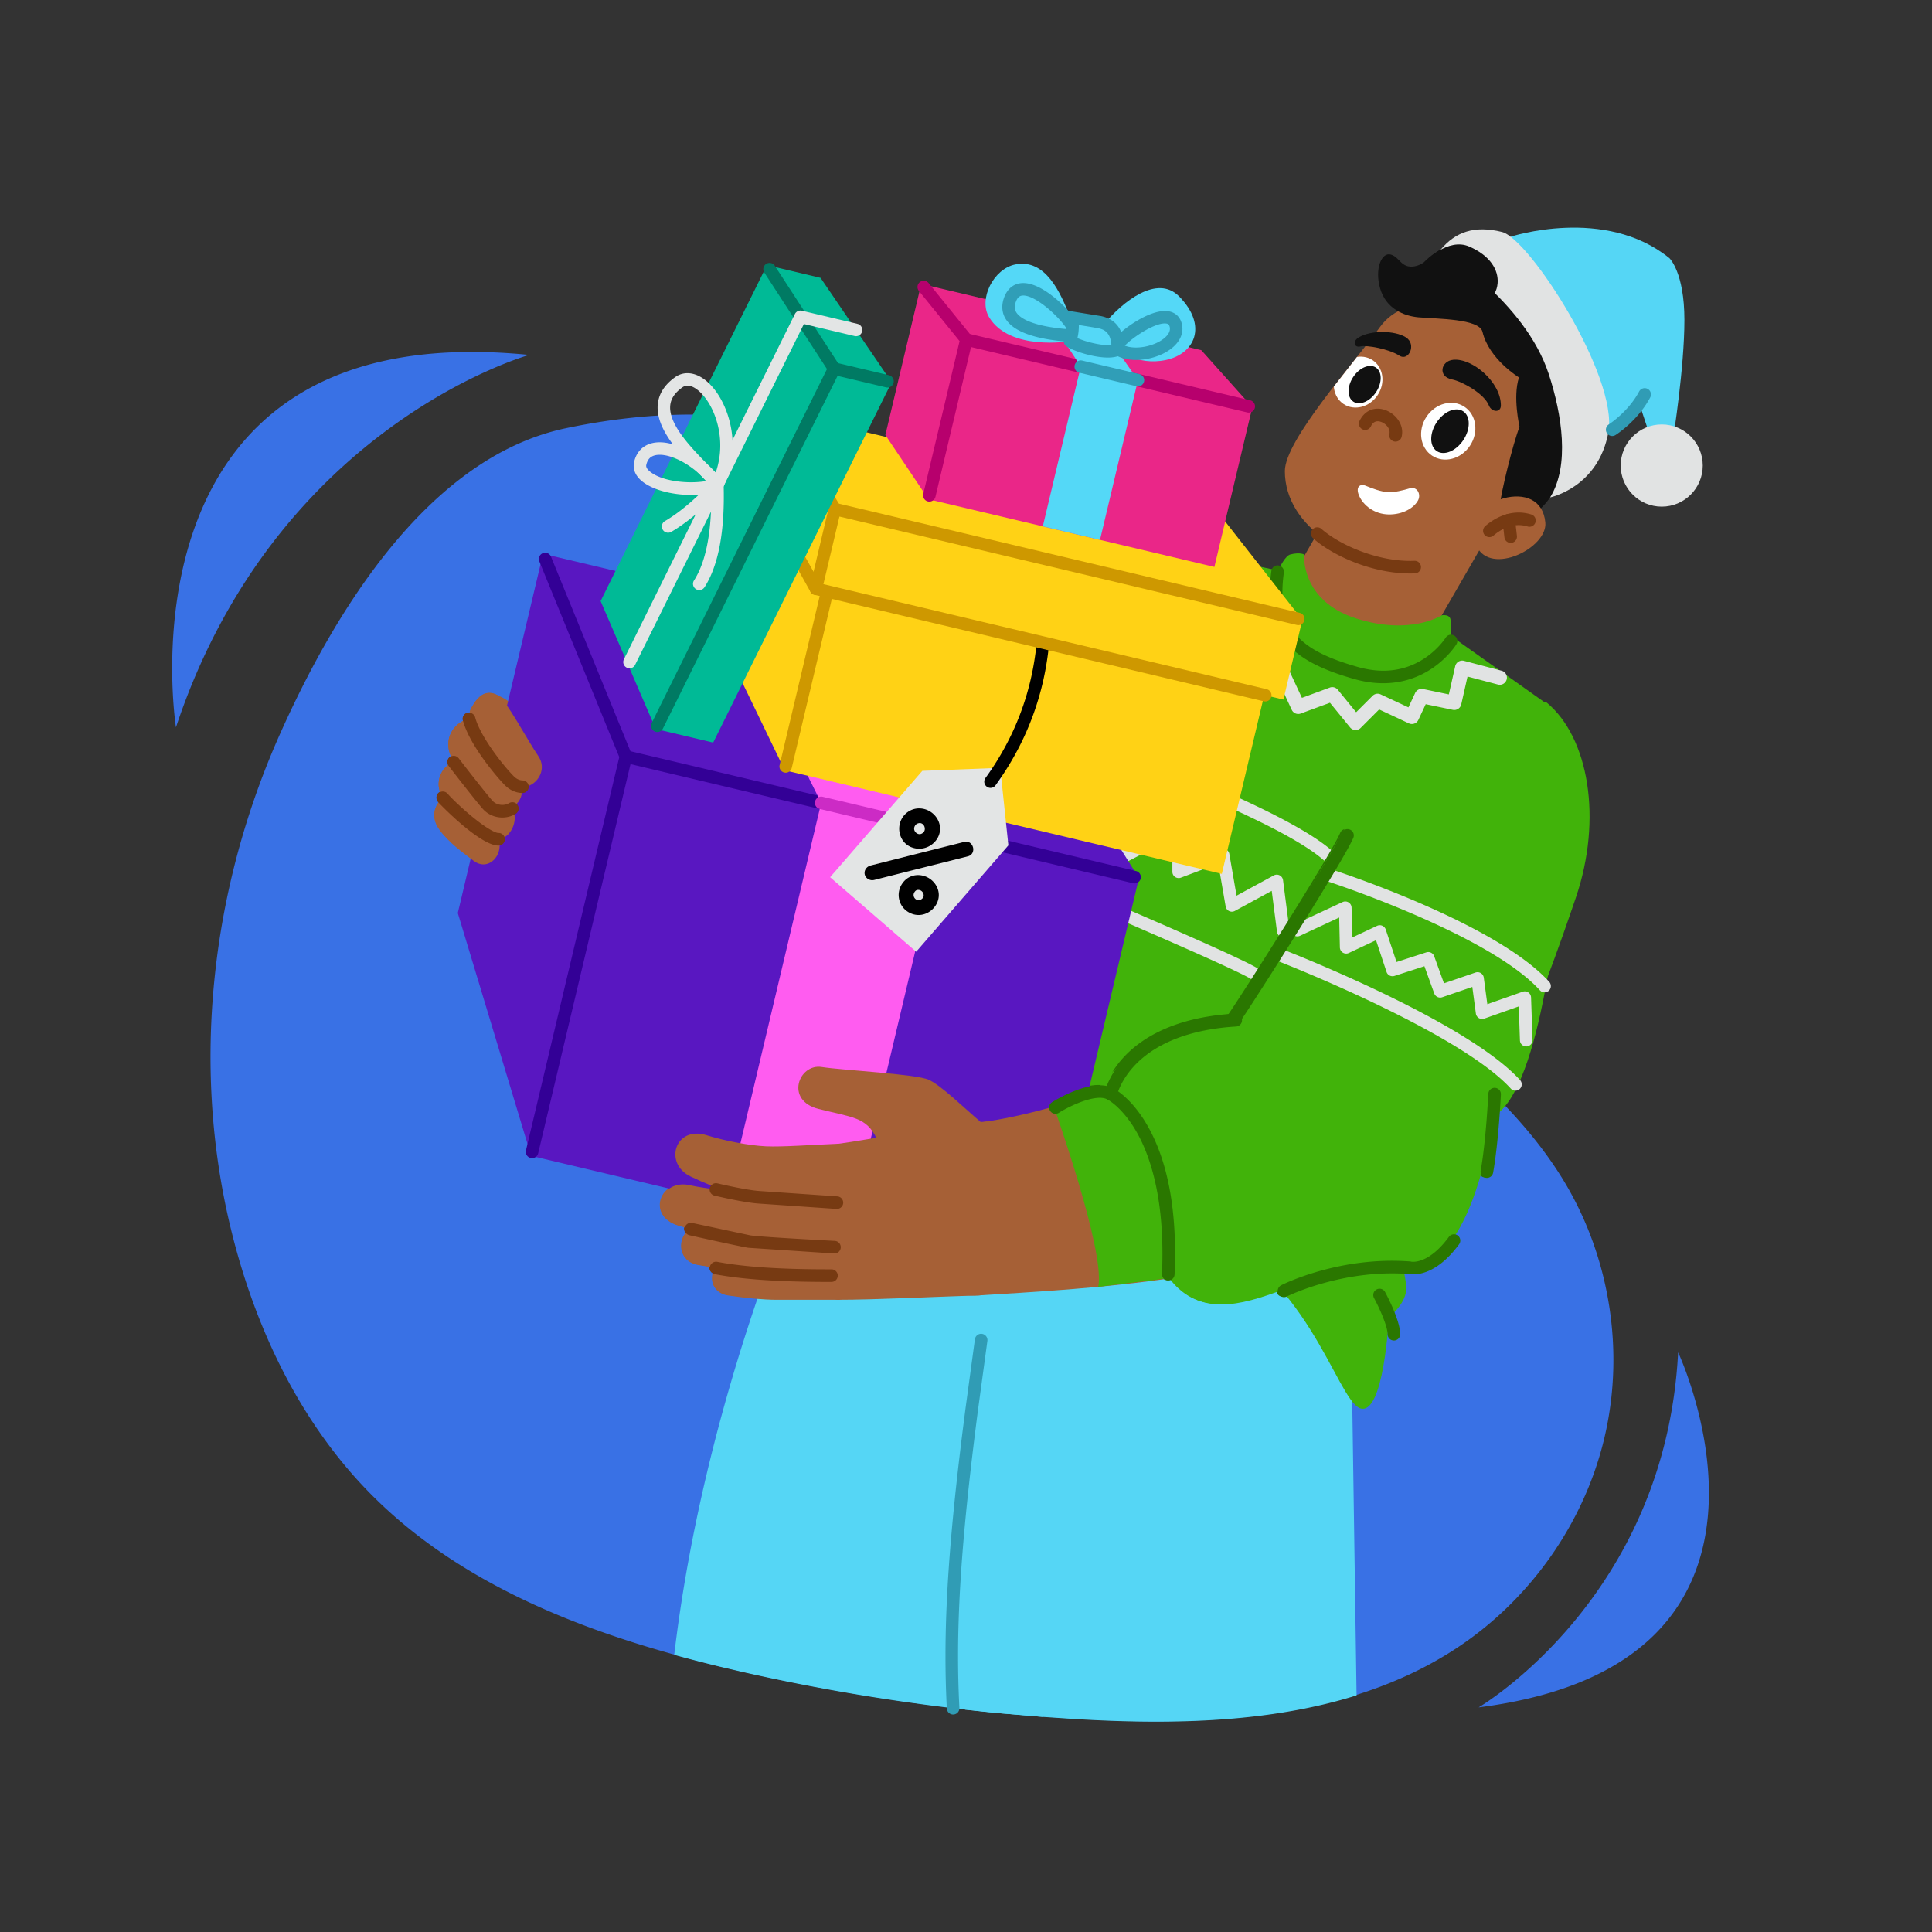 <svg xmlns="http://www.w3.org/2000/svg" width="3000" height="3000" xmlns:v="https://vecta.io/nano"><rect width="100%" height="100%" fill="#333333" stroke="none"/><style><![CDATA[.B{fill:#a66036}.C{fill:#41b30a}.D{fill:#773a12}.E{fill:#111}.F{fill:#e1e3e3}.G{fill:#2a7700}.H{fill:#e3e5e5}]]></style><g transform="matrix(1.302 0 0 1.302 267.391 546.522)"><svg width="1832.696" height="1633.076"><path d="M1708.249 1294.292c-24.02 102.34-89.2 194.75-178.25 252.72-31.77 20.68-65.7 36.77-101.12 49.11-4.73 1.66-9.48 3.25-14.27 4.76l-2.71.85c-102.75 32.1-216.72 34.78-325.7 28.8l-3.32-.2-8.91-.52-35.97-2.41-49.61-4.21-13.62-1.33c-.22-.02-.44-.05-.65-.07l-6.84-.69-22.1-2.4-14.45-1.68a2445.526 2445.526 0 0 1-246.51-42.19l-6.66-1.5-20.68-4.83c-19.62-4.69-39.23-9.71-58.75-15.13-134.36-37.29-264.33-93.47-360.93-190.94-85.77-86.54-139.17-200.42-167.56-318.01-47.24-195.72-23-405.34 58.97-588.92 63.25-141.65 175.1-329.61 340.7-364.5 39.66-8.35 79.3-13.71 118.75-15.58a640.35 640.35 0 0 1 33.91-.75c11 .04 21.99.36 32.94.98a594.195 594.195 0 0 1 35.11 3.02l4.59.56h.01l1.81.22c7.72.98 15.42 2.11 23.1 3.39l13.11 2.36a567.87 567.87 0 0 1 18.06 3.78c.22.04.43.09.65.15l3.41.78 2.54.6c19.5 4.64 38.9 10.36 58.15 17.22a559.88 559.88 0 0 1 25.13 9.62l9.18 3.86.05.02a614 614 0 0 1 25.44 11.61 3.15 3.15 0 0 1 .26.13c8.95 4.32 17.77 8.86 26.49 13.57l.01.01 4.04 2.21 3.84 2.13 3.08 1.74a630.8 630.8 0 0 1 19.07 11.25c7.84 4.79 15.561 9.74 23.19 14.87 5.54 3.69 11.02 7.48 16.45 11.35l.01.01h.01l3.2 2.3.01.01c6.21 4.45 12.34 9.03 18.39 13.7l1.15.89c6.94 5.37 13.78 10.88 20.53 16.51l.01.01 2.87 2.39 8.67 7.44 11.82 10.5 10.61 9.83.01.01 8.32 7.98 10 9.91 2.19 2.21 9.99 10.35 4.01 4.28 6.1 6.6 7.85 8.75 11.59 13.37 3.09 3.69 6.69 8.11 7.53 9.38a820.067 820.067 0 0 1 24.32 32.43l.01.01a820.45 820.45 0 0 1 14.22 20.62l1 1.51v.01h.01l7.39 11.29 7.63 12.04 13.75 22.52 11.89 20.19c.01.01.01.02.02.03l5.21 9 1.27 2.22 4.69 8.17 3.31 5.79 10.28 18.04 1.021 1.8.93 1.61c.02.03.04.07.06.1l2.63 4.59v.01l4.87 8.51 5.44 9.46 5.37 9.24 2.4 4.1.41.69 9.48 15.94 2.37 3.94 1.49 2.45v.01l1.7 2.79c5.99 9.75 12.08 19.42 18.38 28.97l9.63 14.32c5.04 7.33 10.21 14.58 15.52 21.72l4.81 6.38.01.02 11.84 15 .97 1.2 8.79 10.44 1.47 1.71a1.74 1.74 0 0 0 .13.15c.02.02.03.04.05.06l.01.01 1.38 1.58 1.33 1.52 1.42 1.62c.01.01.02.03.04.04l8.84 9.79.92.99 3.16 3.4 1.47 1.55 2.77 2.93 1.41 1.47 3.83 3.97 3.71 3.79q0 .01.01.02l1.51 1.51 10.79 10.72c24.09 23.49 49.55 45.8 75.25 67.86l2.23 1.91q.01 0 .01.01l19.46 16.65 25.9 22.27 6.41 5.56 5.97 5.24 27.43 24.61 10.26 9.56.17.17 18.75 18.17 1.14 1.15.62.63c.56.54 1.09 1.09 1.62 1.63l3.01 3.04 2.89 2.97 1.17 1.22 2.11 2.19 1.39 1.46 6.96 7.41c24.06 26.01 45.94 53.7 64.25 84.27 54.19 90.5 71.58 201.66 47.55 303.99zm-150.202 322.218s222.87-129.951 237.94-423.398c0 0 174.648 371.004-237.94 423.398zM425.733 3.553S124.299 87.202 4.491 447.65c0 0-78.534-494.09 421.242-444.096z" fill="#3971e5"/></svg></g><g transform="matrix(1.302 0 0 1.302 674.348 383.478)"><svg width="1389.768" height="1758.761"><clipPath id="A"><ellipse cx="1209.08" cy="219.786" rx="34.952" ry="31.162" transform="matrix(.552 -.834 .834 .552 358.552 1106.793)"/></clipPath><clipPath id="B"><path d="M1106.345 123.666l-43.222 55.254c-26.049 34.575 47.125 48.696 65.413 21.823 36.468-53.588-13.914-87.569-22.191-77.077z"/></clipPath><clipPath id="C"><ellipse cx="1101.633" cy="161.246" rx="31.357" ry="27.957" transform="matrix(.552 -.834 .834 .552 359.22 990.955)"/></clipPath><g fill="#55d6f5"><path d="M1100.832 1117.517l-9.454 115.024s-291.001 178.414-461.584 153.049-212.785-218.103-212.785-218.103l35.717-124.943c210.545-27.451 427.318 4.58 648.106 74.972z"/><path d="M773.066 1299.307l-8.56 75.4-38.46 378.38-49.61-4.21-13.62-1.33-.65-.07-6.84-.69-22.1-2.4-14.45-1.68a2445.526 2445.526 0 0 1-246.51-42.19l-6.66-1.5-20.68-4.83c-19.62-4.69-39.23-9.71-58.75-15.13 17.08-144.96 53.74-291.64 99.27-424.88.02-.06.04-.11.06-.17l10.21-29.22c.02-.05.04-.11.06-.16l.09-.25c.02-.07.04-.13.07-.2l3.43-9.58c.03-.07.05-.14.08-.21l9.51-25.75v-.02c.02-.06.05-.12.07-.18 0-.01 0-.02.01-.03l2.97-7.86.09-.24 4.91-12.82a50.346 50.346 0 0 1 9.52-15.51h.01c5.36-5.99 12.21-10.84 20.24-14.65.01 0 .02-.01.03-.01l.31-.15v-.01a91.16 91.16 0 0 1 8.12-3.31 97.002 97.002 0 0 1 7.74-2.39h.01l.83-.23h.03c6.44-1.7 13.32-2.93 20.62-3.72l2.31-.23c6.11-.58 12.47-.86 19.04-.86 20.72.01 43.48 2.85 66.71 8.07l2.23.51c33.85 7.81 68.59 20.64 99.37 37.11l2.28 1.23c16.29 8.86 31.43 18.74 44.67 29.44 2.92 2.36 5.75 4.76 8.48 7.2 11.44 10.21 21.12 21.07 28.48 32.43l.33.51c11.4 17.81 17.04 36.83 14.7 56.39z"/><path d="M1099.946 1727.417c-102.75 32.1-216.72 34.78-325.7 28.8l-3.32-.2-8.91-.52-35.97-2.41-49.61-4.21-13.62-1.33c-.22-.02-.44-.05-.65-.07l-6.84-.69-22.1-2.4c-6.49-117.53-4.46-235.83 4.62-333.6l.03-.22 2.38-23.69c3.28-30.27 7.29-58.23 11.95-83.19 3.86-20.62 11.64-38.93 22.48-55.05l.34-.51c7.68-11.32 16.89-21.56 27.3-30.76 5.88-5.19 12.15-10.05 18.75-14.59a217.11 217.11 0 0 1 12.01-7.69c15.18-9.06 31.79-16.62 49.29-22.75l2.021-.69c23.61-8.13 48.76-13.69 74.14-16.9l2.12-.26c.27-.04.54-.07.81-.1h.01a324.67 324.67 0 0 1 10.72-1.14l2.2-.21 3.03-.25 2.16-.17c69.38-5.31 137.55 6.46 177.1 31h.01l1.24.79c13.99 8.91 24.24 19.46 29.51 31.46l.35.83a50.99 50.99 0 0 1 1.42 3.85 19.28 19.28 0 0 1 .22.71v.01a45.8 45.8 0 0 1 1.94 11.27c1.94 42.03 2.84 91.43 3.4 144.49l5.17 350.39z"/></g><path d="M618.769 1750.21a7.5 7.5 0 0 1-7.484-7.108c-4.75-90.43.788-186.978 19.118-333.247l.015-.113.018-.124 3.021-23.646 11.32-83.33a7.502 7.502 0 1 1 14.858 2.094l-11.299 83.166a4775.2 4775.2 0 0 0-3.015 23.598l-.028.202-.003.02c-18.212 145.331-23.723 241.11-19.022 330.595a7.5 7.5 0 0 1-7.498 7.896z" fill="#309cb5"/><g class="B"><path d="M845.105 365.752c-49.044 6.258-265.165 300.786-307.119 326.631s5.017 226.331 102.506 201.499c106.792-27.201 212.868-226.93 245.716-272.571s-41.103-255.559-41.103-255.559zm141.297 16.032c-8.927 15.195-19.583 74.319 36.863 104.9 64.124 34.741 143.024 27.245 208.829-6.276l-45.414-23.902-148.589-60.157z"/><path d="M537.986 692.383c-61.445 21.895-261.66-68.245-294.701-72.75-76.272-10.398-144.785 137.986-51.906 178.412 98.457 42.853 308.481 136.24 449.113 95.838 90.289-25.939-102.506-201.499-102.506-201.499z"/></g><g class="C"><path d="M845.105 365.752c-83.009 12.511-321.354 287.314-321.354 287.314 0 104.499 192.064 187.279 155.63 267.662 0 0 157.04-164.128 207.651-262.297 52.787-102.39 18.086-295.075-41.928-292.679z"/><path d="M1024.721 390.735c-33.93-10.067-147.801-30.948-179.399-24.983-27.277 5.149-344.513 421.049-382.809 637.87-49.784 65.643-87.518 145.141-45.503 163.867 37.681-124.347 362.07-43.936 487.627 1.288 136.349 49.111 170.821 205.004 199.388 216.207 28.567 10.082 34.443-108.565 34.443-108.565s22.034-16.631 20.772-36.587-27.424-120.099-20.772-151.697 222.939-518.393 186.173-544.782l-130.022-92.117-169.896-60.5z"/></g><g class="B"><path d="M1324.639 543.352c88.689 101.659-105.367 528.002-210.874 608.468-78.938 60.203-224.202-163.912-175.216-216.665s151.84-233.622 151.84-233.622c74.095-92.918 150.174-145.675 234.25-158.18z"/><use href="#E"/><use href="#F"/><use href="#G"/><use href="#H"/></g><path d="M479.349 1146.761a7.14 7.14 0 0 1-.438-.013l-93.341-6.431c-17.737-1.293-50.764-9.144-52.161-9.477a7.502 7.502 0 0 1 3.483-14.594c.331.079 33.242 7.901 49.769 9.105l93.113 6.417a7.502 7.502 0 0 1-.424 14.991zm-2.944 53.075c-.137 0-.272-.004-.41-.011l-1.464-.079-100.724-6.696c-12.08-1.938-67.745-14.418-70.109-14.948a7.503 7.503 0 0 1-5.677-8.963c.906-4.042 4.914-6.592 8.962-5.677l69.199 14.773c5.144.825 26.52 2.627 99.153 6.529l1.466.078a7.502 7.502 0 0 1-.396 14.994zm-6.8 33.895c-58.771 0-103.134-3.014-135.551-9.202a7.503 7.503 0 0 1 2.814-14.738c32.066 6.123 76.579 9.051 135.98 8.934h.014a7.503 7.503 0 0 1 .014 15.004l-3.271.003z" class="D"/><path d="M1324.639 543.352c50.03 41.707 66.482 138.516 34.665 232.294s-139.342 403.793-211.222 341.871c-53.403-46.006-133.746-135.08-182.585-169.024-13.74-9.549-17.433-28.273-8.442-42.385l130.334-204.576c61.412-123.443 139.658-179.52 237.251-158.18z" class="C"/><g class="B"><path d="M243.285 619.633c-25.469-12.698-94.219-31.606-124.681-49.556-18.854-11.11-91.646 133.16-71.245 152.726 24.336 23.339 100.34 72.948 144.02 75.242 43.666 2.293 51.906-178.412 51.906-178.412z"/><path d="M243.286 619.633c-3.975-14.368-25.173-53.167-43.931-72.035-18.185-18.292-54.284-38.7-66.866-46.082-25.514-14.967-44.877 21.841-18.038 40.966l47.068 34.099s-32.681 80.9 29.836 117.86c34.75 20.544 48.613-35.984 51.931-74.809zm-178.83 60.332c-10.239-5.801-33.671-21.14-40.208-26.175-11.449-8.82-34.978 21.242-16.819 40.348 9.933 10.451 27.603 19.94 39.931 28.665 18.367 13 17.096-42.838 17.096-42.838z"/><path d="M5.962 694.24c11.158 15.642 30.066 28.913 40.698 37.035 21.946 16.765 44.306-18.474 21.475-36.929-16.451-13.298-33.32-35.351-43.888-40.557s-35.662 16.091-18.286 40.45z"/><path d="M74.478 643.79c-13.82-10.486-32.571-23.781-45.815-30.189S.316 643.44 15.272 654.743s35.324 24.515 43.5 30.346 15.707-41.299 15.707-41.299z"/><path d="M10.142 656.47c8.412 13.556 38.723 35.14 55.905 46.397 21.448 14.051 42.892-25.994 19.411-41.575-21.768-14.444-44.323-45.801-56.796-47.692s-32.934 19.644-18.521 42.869z"/><path d="M89.96 601.098c-11.803-11.979-32.124-26.633-41.077-33.959-15.17-12.414-38.389 15.053-25.075 35.814 11.279 17.588 37.445 37.049 45.967 43.15 7.399 5.297 20.185-45.005 20.185-45.005z"/><path d="M21.05 609.302c10.077 18.238 35.482 46.873 42.458 55.549 16.011 19.914 51.615-4.249 37.297-26.109-12.182-18.598-40.845-58.904-51.921-71.603S4.841 579.966 21.05 609.302z"/><path d="M118.605 570.077c-7.426-7.491-25.277-28.482-42.247-34.945-19.594-7.463-38.369 9.411-27.474 32.008 6.296 13.059 30.228 34.441 37.322 40.221 15.733 12.817 32.399-37.284 32.399-37.284z"/><path d="M43.725 550.434c-10.34 19.115 27.038 64.724 45.065 85.225 19.321 21.974 50.286-6.186 35.056-28.673-14.128-20.859-38.185-66.423-47.48-71.872-16.587-9.725-26.358 3.706-32.641 15.32z"/></g><g class="D"><path d="M105.17 650.724c-7.291 0-14.993-2.823-21.779-9.856-10.443-10.823-41.92-48.076-49.31-76.322a7.502 7.502 0 0 1 14.515-3.797c5.497 21.015 30.455 54.015 45.591 69.701 7.436 7.705 15.566 5.903 20.697 1.647 5.509-4.568 8.523-12.762 2.842-20.77-10.555-14.876-26.98-41.365-27.674-42.485a7.502 7.502 0 0 1 12.754-7.902c.168.271 16.874 27.213 27.156 41.705 10.687 15.061 5.321 32.026-5.501 41.001-5.134 4.257-12.008 7.077-19.292 7.077z"/><path d="M80.994 679.885c-8.689 0-17.247-3.564-23.059-10.011-7.521-8.344-34.591-43.133-40.792-51.31a7.502 7.502 0 0 1 11.953-9.066c7.126 9.394 33.187 42.791 39.983 50.331 4.064 4.507 10.833 6.233 16.847 4.289 6.088-1.967 9.896-7.226 10.723-14.807.451-4.118 4.145-7.097 8.271-6.644a7.503 7.503 0 0 1 6.645 8.271c-1.463 13.412-9.323 23.676-21.026 27.457a31.063 31.063 0 0 1-9.545 1.491z"/><path d="M76.251 713.258c-21.258 0-67.221-46.572-71.798-51.897a7.501 7.501 0 1 1 11.377-9.78c4.026 4.683 16.352 16.802 30.021 27.94 18.314 14.924 27.695 18.757 30.382 18.734 5.761-.134 8.898-4.104 10.517-7.411 3.153-6.442 2.493-13.958.072-17.229a7.502 7.502 0 0 1 12.06-8.926c6.157 8.319 6.71 21.787 1.344 32.75-4.803 9.812-13.42 15.576-23.644 15.814a18.18 18.18 0 0 1-.331.003zm115.097-11.313a7.474 7.474 0 0 1-4.082-1.213c-36.244-23.561-47.019-76.955-36.494-114.963a7.502 7.502 0 0 1 14.459 4.004c-8.886 32.092.139 78.831 30.213 98.38a7.501 7.501 0 0 1-4.096 13.793z"/><path d="M64.591 741.979a7.504 7.504 0 0 1-3.04-14.364c7.103-3.144 9.115-8.786 7.428-20.819a7.5 7.5 0 0 1 6.387-8.471c4.097-.567 7.896 2.283 8.471 6.387.962 6.857 3.89 27.726-16.213 36.623a7.474 7.474 0 0 1-3.032.644z"/></g><g class="B"><path d="m1211.804 235.603 7.344 4.24c40.366 23.305 54.217 74.998 30.912 115.363l-64.488 111.696c-23.305 40.366-74.998 54.216-115.363 30.911l-19.87-11.471c-33.452-19.314-44.931-62.154-25.617-95.607l71.719-124.22c23.305-40.367 74.998-54.217 115.363-30.912z"/><path d="M1276.98 95.662c-45.334-30.762-117.815-43.76-149.233 0S1014.42 230.308 1014.42 267.336c0 67.87 80.387 114.449 154.843 114.449 78.029 0 124.844-70.61 146.441-105.924 31.321-51.215 24.111-137.561-38.724-180.199z"/></g><path d="M1174.102 83.948c-17.786-1.525-39.04-10.24-46.08-34.56-6.8-23.49 1.92-43.52 12.8-40.32s12.16 16.64 28.16 14.08 28.663-24.374 42.103-23.094 23.556 17.974 33.806 19.894 14.729-8.96 25.609-1.28 15.465 28.8 27.625 33.92 35.2-1.92 42.88 3.84 7.68 33.92 12.16 37.12 23.04-.64 24.96 12.8-3.84 35.2 0 42.88 12.8 11.52 11.52 17.92-14.72 13.44-15.36 19.84 1.28 27.622-2.56 33.382-14.08 5.556-14.72 13.978-15.36 67.2-49.28 86.4-36.784-2.399-36.632-13.359 15.512-73.68 23.192-92.88c0 0-8.32-35.84-.64-58.88 0 0-35.84-21.76-43.529-54.4-3.694-15.678-53.614-15.36-76.014-17.28z" class="E"/><ellipse cx="1209.08" cy="219.786" fill="#fff" rx="34.952" ry="31.162" transform="matrix(.552 -.834 .834 .552 358.552 1106.793)"/><g clip-path="url(#A)"><ellipse cx="1211.17" cy="219.786" rx="28.469" ry="19.097" transform="matrix(.552 -.834 .834 .552 359.489 1108.537)" class="E"/></g><path d="M1275.596 299.639c23.775-6.205 46.704.932 49.455 28.808 3.007 30.474-65.226 64.158-81.933 28.4-11.249-24.075 13.609-52.283 32.478-57.208z" class="B"/><g class="D"><path d="M1258.337 346.053a7.502 7.502 0 0 1-4.935-13.154c7.88-6.876 29.004-21.992 54.944-13.866a7.501 7.501 0 0 1 4.915 9.401 7.5 7.5 0 0 1-9.401 4.916c-18.695-5.858-34.618 5.638-40.593 10.854a7.474 7.474 0 0 1-4.93 1.85z"/><path d="M1283.713 352.927a7.5 7.5 0 0 1-7.442-6.644l-2.258-19.593a7.502 7.502 0 0 1 6.594-8.312c4.102-.471 7.837 2.478 8.311 6.594l2.258 19.593a7.502 7.502 0 0 1-7.462 8.362z"/></g><path d="M1213.743 157.98c-17.231-3.379-13.318-22.046 1.5-23.432 22.9-2.142 56.802 26.698 56.802 54.424 0 9.131-11.104 8.286-14.35 0-5.49-14.015-31.98-28.644-43.952-30.992zm-55.168-50.3c13.515 8.328 3.463 29.211-7.602 21.962-12.248-8.024-39.236-12.874-46.415-10.986s-10.175-6.009-1.731-10.976c14.36-8.447 42.372-8.243 55.749 0z" class="E"/><path d="M1146.4 232.149a7.503 7.503 0 0 1-7.304-9.24c1.411-5.935-3.996-12.169-9.934-14.268-5.452-1.929-9.539-.138-12.147 5.319a7.501 7.501 0 1 1-13.535-6.473c5.926-12.387 17.97-17.487 30.684-12.991 12.294 4.346 22.96 17.461 19.528 31.886a7.503 7.503 0 0 1-7.292 5.767z" class="D"/><path d="M1110.097 284.518c9.936 4.015 18.374 7.129 26.817 7.866 7.663.669 19.433-2.414 26.234-4.459 9.264-2.786 13.85 7.172 10.163 14.166-4.894 9.281-18.353 17.152-35.048 16.905-17.03-.251-30.653-10.841-35.586-23.05-4.216-10.435 2.207-13.534 7.42-11.428z" fill="#fff"/><path d="M1163.892 389.392c-44.847 0-91.702-20.677-115.864-41.997a7.502 7.502 0 0 1 9.926-11.25c22.38 19.747 68.887 39.829 111.01 38.144 4.173-.171 7.631 3.057 7.796 7.196s-3.057 7.63-7.196 7.795c-1.886.076-3.777.112-5.671.112z" class="D"/><g clip-path="url(#B)"><ellipse cx="1101.633" cy="161.246" fill="#fff" rx="31.357" ry="27.957" transform="matrix(.552 -.834 .834 .552 359.22 990.955)"/><g clip-path="url(#C)"><ellipse cx="1109.38" cy="164.206" rx="24.377" ry="16.352" transform="matrix(.552 -.834 .834 .552 360.222 998.742)" class="E"/></g></g><path d="M1102.4 662.246s125.753-174.191 223.56-92.219 13.041 194.684 13.041 194.684-18.63 239.396-78.246 271.998c0 0-25.323 200.395-114.486 177.075s-209.876 108.367-274.347 9.602c0 0-28.204-193.266-85.058-214.48 0 0 33.814-67.334 165.369-88.179L1102.4 662.245zM726.851 445.802s164.192-138.554 239.238-35.336-34.492 192.047-34.492 192.047-76.048 227.759-141.785 244.955c0 0-73.097 188.298-153.959 144.081s-241.331-16.708-279.967-128.146c0 0 81.139-164.595 26.532-196.699 0 0 3.453-18.111 136.14-6.478L726.85 445.802z" class="C"/><path d="M1321.997 888.648a7.486 7.486 0 0 1-5.556-2.459c-60.783-66.975-250.715-129.101-252.626-129.721a7.5 7.5 0 1 1 4.625-14.269c7.959 2.58 195.646 63.982 259.108 133.909a7.499 7.499 0 0 1-.514 10.594 7.47 7.47 0 0 1-5.038 1.946zm-34.674 117.125a7.483 7.483 0 0 1-5.556-2.46c-60.958-67.167-272.345-149.999-274.473-150.827a7.5 7.5 0 1 1 5.443-13.977c8.824 3.437 216.828 84.966 280.137 154.725a7.499 7.499 0 0 1-.514 10.594 7.47 7.47 0 0 1-5.038 1.946zm12.84-52.684a7.499 7.499 0 0 1-7.49-7.243l-1.387-40.426-41.143 14.536a7.502 7.502 0 0 1-9.932-6.076l-4.244-31.708-35.841 12.299a7.498 7.498 0 0 1-9.488-4.545l-11.713-32.419-35.652 11.553a7.498 7.498 0 0 1-9.431-4.773l-12.521-37.748-32.375 15.196a7.503 7.503 0 0 1-10.685-6.621l-.803-35.618-46.706 21.76a7.5 7.5 0 1 1-6.334-13.597l57.112-26.609a7.5 7.5 0 0 1 10.665 6.63l.802 35.582 29.597-13.891a7.499 7.499 0 0 1 10.304 4.428l12.835 38.695L1181.202 841a7.502 7.502 0 0 1 9.365 4.586l11.67 32.301 37.515-12.874a7.5 7.5 0 0 1 9.868 6.099l4.233 31.624 42.079-14.867a7.5 7.5 0 0 1 9.994 6.815l1.737 50.648a7.5 7.5 0 0 1-7.501 7.756zM601.622 629.057a7.497 7.497 0 0 1-7.427-6.458l-4.953-35.28-43.848 27.061a7.5 7.5 0 1 1-7.877-12.764l53.617-33.09a7.496 7.496 0 0 1 11.365 5.34l4.948 35.245 27.773-17.249a7.499 7.499 0 0 1 10.752 3.195l9.645 20.634a7.5 7.5 0 0 1-13.59 6.351l-6.067-12.983-30.382 18.869a7.491 7.491 0 0 1-3.957 1.129zM1065.1 732.739a7.47 7.47 0 0 1-4.925-1.846c-68.582-59.776-359.086-158.74-362.013-159.732a7.5 7.5 0 0 1 4.819-14.205c12.063 4.092 296.248 100.919 367.05 162.63a7.501 7.501 0 0 1-4.93 13.154zm-84.731 143.228a7.482 7.482 0 0 1-5.343-2.233c-13.854-10.759-232.715-104.301-376.867-164.727a7.5 7.5 0 0 1 5.798-13.834l185.959 78.874c188.739 80.976 193.542 86.53 196.122 89.514a7.499 7.499 0 0 1-.768 10.579 7.469 7.469 0 0 1-4.902 1.827zm-5.23-2.144h.01zm-.445-.45zm37.789-50.074a7.503 7.503 0 0 1-7.429-6.542l-6.29-48.819-43.971 23.929a7.502 7.502 0 0 1-10.976-5.309l-8.84-51.106-44.571 16.759a7.498 7.498 0 0 1-10.139-7.021v-39.946l-51.47 26.656a7.5 7.5 0 0 1-10.95-6.66v-46.28l-50.791 25.345a7.5 7.5 0 0 1-10.715-5.3l-8.026-41.901-43.611 28.802a7.5 7.5 0 0 1-11.633-6.258v-51.612l-50.989 31.488a7.5 7.5 0 0 1-7.881-12.762l62.43-38.554a7.5 7.5 0 0 1 11.441 6.382v51.117l41.361-27.316a7.5 7.5 0 0 1 11.499 4.847l8.281 43.228 52.786-26.341a7.502 7.502 0 0 1 10.849 6.711v46.074l51.47-26.656a7.5 7.5 0 0 1 10.95 6.66v41.444l42.917-16.137a7.502 7.502 0 0 1 10.03 5.741l8.601 49.727 44.403-24.164a7.501 7.501 0 0 1 11.023 5.629l7.689 59.686a7.5 7.5 0 0 1-7.448 8.46z" class="F"/><path d="M952.227 928.228a7.501 7.501 0 0 1-6.003-11.989c9.732-13.029 123.064-191.019 134.251-217.615a7.5 7.5 0 0 1 13.826 5.815c-11.93 28.364-125.914 207.193-136.06 220.776a7.488 7.488 0 0 1-6.015 3.012z" class="G"/><path d="M674.123 577.257a7.468 7.468 0 0 1-4.745-1.695c-18.483-15.124-53.146-20.389-53.494-20.44a7.501 7.501 0 0 1 2.18-14.841c1.586.233 39.092 5.899 60.813 23.672a7.5 7.5 0 0 1-4.753 13.304zm-65.662 94.751a7.457 7.457 0 0 1-3.84-1.063c-11.716-6.999-65.663-30.942-66.206-31.183a7.5 7.5 0 0 1-3.816-9.896 7.497 7.497 0 0 1 9.896-3.816c2.254.999 55.328 24.556 67.819 32.018a7.5 7.5 0 0 1-3.853 13.94z" class="F"/><path d="M465.587 979.51a7.502 7.502 0 0 1-7.485-7.145c-.239-4.988-.873-18.236 68.283-154.493l68.49-131.384c8.546-15.707 117.155-171.221 137.7-198.668a7.5 7.5 0 1 1 12.008 8.989c-20.421 27.284-128.137 181.419-136.509 196.807l-68.138 130.7c-62.412 122.946-66.948 143.859-66.852 147.34a7.5 7.5 0 0 1-7.498 7.856z" class="G"/><path d="M737.566 1024.715s61.722 173.202 52.952 214.859l99.331-12.23s-23.542-225.273-102.985-218.438l-49.298 15.808zM342.973 652.586s-19.323 154.231-47.046 186.538l84.014 60.988s89.47-197.56 16.529-229.772z" class="C"/><g class="G"><path d="M873.93 1232.045a7.502 7.502 0 0 1-7.499-7.83c3.89-88.296-13.961-140.145-29.62-168.093-16.768-29.926-34.621-39.438-34.799-39.529l-.384-.21c-12.281-7.202-42.146 5.901-58.085 15.851a7.5 7.5 0 0 1-10.333-2.387 7.498 7.498 0 0 1 2.381-10.332c4.992-3.123 49.367-30.05 73.458-16.169 2.586 1.376 21.97 12.448 40.046 44.027 24.731 43.207 35.606 102.928 32.322 177.502a7.501 7.501 0 0 1-7.487 7.17z"/><path d="M805.425 1017.394a7.513 7.513 0 0 1-1.539-.16c-4.04-.847-6.64-4.781-5.813-8.825.186-.908 4.799-22.479 26.752-44.832 19.767-20.127 58.188-44.997 128.967-49.178a7.5 7.5 0 1 1 .885 14.973c-51.742 3.057-92.694 18.268-118.429 43.988-19.267 19.256-23.446 37.904-23.486 38.09a7.524 7.524 0 0 1-7.337 5.944zm206.353 234.49a7.5 7.5 0 0 1-6.698-4.113 7.498 7.498 0 0 1 3.298-10.075c2.801-1.419 69.516-34.685 153.297-28.368l.955.071.501.179c1.477.278 20.909 3.201 44.985-29.567a7.5 7.5 0 0 1 12.088 8.88c-28.725 39.096-54.703 36.447-60.171 35.355-79.24-5.81-144.229 26.503-144.877 26.831a7.486 7.486 0 0 1-3.378.807zm241.589-142.121a7.5 7.5 0 0 1-7.392-8.817c6.323-35.456 9.014-90.835 9.04-91.391a7.49 7.49 0 0 1 7.848-7.135 7.499 7.499 0 0 1 7.135 7.848c-.109 2.306-2.761 56.894-9.255 93.311a7.504 7.504 0 0 1-7.375 6.185zm-108.901 194.43a7.499 7.499 0 0 1-7.5-7.5c0-9.603-9.927-31.558-16.184-43.142a7.5 7.5 0 1 1 13.197-7.129c1.841 3.408 17.986 33.773 17.986 50.271a7.5 7.5 0 0 1-7.5 7.5zm-788.58-414.042a7.47 7.47 0 0 1-5.218-2.114 7.499 7.499 0 0 1-.167-10.605c9.795-10.109 21.042-46.19 30.085-96.519 7.862-43.754 11.953-86.585 10.842-99.138-1.499-16.94-36.468-21.447-48.6-21.69a7.504 7.504 0 0 1-7.352-7.643 7.497 7.497 0 0 1 7.635-7.354c2.459.045 60.261 1.502 63.258 35.365 1.39 15.696-3.45 60.988-11.02 103.113-6.957 38.72-18.517 88.247-34.077 104.304a7.479 7.479 0 0 1-5.387 2.281zM554.791 673.78c-1.07 0-2.156-.23-3.188-.716-7.963-3.747-39.525-6.432-57.551-7.245a7.499 7.499 0 0 1-7.154-7.83c.186-4.138 3.691-7.353 7.83-7.154 8.285.373 50.275 2.545 63.262 8.657a7.5 7.5 0 0 1-3.198 14.288z"/></g><path d="M995.804 412.916s13.854-43.295 25.19-46.208 16.313 0 16.313 0-4.361 54.659 61.098 75.971 103.12-3.406 103.12-3.406 10.545-1.929 10.545 6.32 9.641 88.423-52.773 84.871-199.112-34.155-163.492-117.549z" class="C"/><path d="M1098.801 576.117a8.53 8.53 0 0 1-6.608-3.137l-23.977-29.398-34.898 12.863a8.526 8.526 0 0 1-10.677-4.4l-16.109-34.582-45.63 1.398c-2.594.062-5.089-1.03-6.768-3.012a8.523 8.523 0 0 1-1.855-7.171l6.003-30.213-36.563-13.55a8.528 8.528 0 0 1-2.546-14.502l30.76-26.038-19.919-18.913a8.528 8.528 0 0 1 3.738-14.437l18.358-4.744-11.582-6.633a8.526 8.526 0 0 1 8.475-14.797l29.762 17.045a8.527 8.527 0 0 1-2.104 15.653l-23.752 6.137 15.661 14.87a8.524 8.524 0 0 1-.363 12.69l-26.877 22.751 29.693 11.004a8.524 8.524 0 0 1 5.399 9.656l-5.331 26.832 40.534-1.242a8.533 8.533 0 0 1 7.989 4.922l15.169 32.562 33.244-12.253a8.53 8.53 0 0 1 9.556 2.611l21.859 26.802 19.594-19.59a8.524 8.524 0 0 1 9.64-1.694l33.126 15.487 8.007-17.127a8.519 8.519 0 0 1 9.462-4.736l30.718 6.396 7.605-33.669a8.529 8.529 0 0 1 10.485-6.367l44.808 11.783c4.555 1.198 7.275 5.86 6.077 10.414s-5.864 7.273-10.413 6.077l-36.269-9.538-7.507 33.233a8.523 8.523 0 0 1-10.055 6.468l-32.321-6.729-8.761 18.739a8.528 8.528 0 0 1-11.335 4.113l-35.436-16.567-22.04 22.036a8.525 8.525 0 0 1-6.028 2.497z" class="F"/><path d="M1131.625 520.299c-10.357 0-21.716-1.44-34.051-4.912-41.777-11.756-67.326-25.679-82.839-45.143-16.134-20.244-21.338-46.933-16.376-83.991a7.495 7.495 0 0 1 8.429-6.438 7.5 7.5 0 0 1 6.438 8.429c-4.442 33.182-.359 55.588 13.239 72.651 13.429 16.849 36.612 29.202 75.171 40.052 29.249 8.23 55.647 4.938 78.469-9.785 17.278-11.147 26.032-25.044 26.118-25.183 2.183-3.511 6.8-4.604 10.317-2.432a7.491 7.491 0 0 1 2.457 10.296c-.41.668-10.272 16.514-30.157 29.531-12.994 8.507-32.182 16.924-57.216 16.924z" class="G"/><path d="M1180.204 18.417S1207.71-11.494 1233.435 0s35.966 29.604 34.688 46.284c-1.58 20.615-19.124 29.211-38.828 21.223s-49.091-49.09-49.091-49.09z" class="E"/></svg></g><g transform="matrix(1.301 0 0 1.303 2236.957 353.478)"><svg width="312.897" height="332.469"><path d="M83.555 10.827s112.55-36.919 189.571 25.592c0 0 17.86 16.744 17.86 73.673S277.591 250.74 277.591 250.74h-26.79l-14.511-43.534-36.07 36.78z" fill="#55d6f5"/><path d="M0 26.354s100.543 60.934 129.118 148.255c15.707 47.998 25.202 108.893 1.625 146.846 0 0 57.441-11.592 69.476-77.47S106.127 13.414 73.305 5.179 17.506 5.179 0 26.354z" class="F"/><path d="M204.798 248.308a7.5 7.5 0 0 1-4.012-13.842c.23-.146 23.244-14.915 36.161-39.198a7.5 7.5 0 0 1 10.144-3.1 7.501 7.501 0 0 1 3.099 10.144c-14.843 27.906-40.325 44.164-41.402 44.842a7.467 7.467 0 0 1-3.989 1.154z" fill="#309cb5"/><circle cx="263.93" cy="283.502" r="48.967" class="F"/></svg></g><g transform="matrix(1.95 0 0 1.949 710.87 858.261)"><svg width="543.913" height="577.407"><g fill="#5917c1"><path d="m58.383 480.528 75.424-318.106 408.573 96.874-75.423 318.106zm75.433-318.113L67.87.841l367.718 87.19 106.811 171.263z"/><path d="m58.388 480.528 75.428-318.113L67.87.841 0 287.077z"/></g><g fill="#330096"><path d="M59.149 482.338a5 5 0 0 1-4.869-6.155l74.301-313.362L64.938 6.889a5 5 0 1 1 9.259-3.779l64.249 157.415c.394.965.476 2.029.236 3.043L64.01 478.49a5.003 5.003 0 0 1-4.861 3.848z"/><path d="M538.917 263.469c-.382 0-.77-.044-1.158-.136L132.662 167.28a5 5 0 0 1 2.308-9.731l405.097 96.053a5.002 5.002 0 0 1-1.15 9.867z"/></g><path d="m213.948 517.413 75.424-318.106 97.442 23.104-75.424 318.105zM386.83 222.407 296.365 55.019l-89.272-21.167 82.292 165.45z" fill="#ff5cf0"/><path d="M386.834 227.408c-.382 0-.77-.044-1.158-.136l-97.445-23.105a5 5 0 0 1 2.307-9.731l97.445 23.105a5 5 0 0 1-1.149 9.867z" fill="#cc2bc5"/></svg></g><g transform="matrix(1.933 0 0 1.932 1141.304 628.696)"><svg width="457.504" height="439.518"><g fill="#ffd215"><path d="M39.984 293.718 90.424 80.98l351.085 83.243-50.44 212.738zM90.43 80.974l351.093 83.248-53.516-66.444L52.568 18.242z"/><path d="m47.13 12.574 43.3 68.4-50.444 212.742L0 210.978z"/></g><path d="m145.55 439.518-69.14-59.883 74.053-85.501 62.598-2.42 6.542 62.303z" class="H"/><path d="M142.591 355.862c1.774.589 3.586.874 5.377.874 4.998 0 9.829-2.226 13.176-6.292 4.165-5.061 4.751-11.748 1.529-17.454-2.72-4.816-7.595-8.026-13.038-8.586-5.222-.536-10.207 1.428-13.677 5.393-3.631 4.149-4.919 9.858-3.446 15.274 1.414 5.202 5.088 9.134 10.079 10.791zm9.008-12.534c-2.19 2.466-4.662 1.859-6.111.586-1.667-1.462-2.399-4.033-.278-6.478l.001-.001c.505-.583 1.679-1.217 2.944-1.301.097-.006.193-.009.287-.009.919 0 1.727.303 2.447.941.884.725 1.475 1.949 1.581 3.274.094 1.187-.215 2.249-.871 2.988zm39.633 12.453c-.666-2.83-3.193-5.327-6.738-4.619l-.085.019-42.647 10.738-32.755 8.285c-2.862.743-4.837 3.085-4.914 5.828-.073 2.599 1.608 4.832 4.21 5.664.597.217 1.23.326 1.899.326.508 0 1.037-.063 1.586-.19l20.905-5.285 54.519-13.743c3.5-.954 4.672-4.255 4.02-7.023zm-42.804 22.196c-5.043-.436-9.796 1.507-13.01 5.344-3.528 4.212-4.762 9.591-3.387 14.757 1.357 5.099 5.041 9.095 10.108 10.964a15.39 15.39 0 0 0 5.338.958c4.626 0 9.156-2.095 12.408-5.95 4.372-5.185 5.051-11.935 1.775-17.618a17.001 17.001 0 0 0-13.232-8.455zm2.296 18.505c-2.124 2.354-4.449 1.806-5.792.62-1.521-1.342-2.241-3.849-.229-6.18.865-.997 2.044-1.31 3.604-.962 1.354.305 2.588 1.524 3.068 3.035.243.764.482 2.233-.651 3.487zm54.507-88.644a5 5 0 0 1-4.045-7.933c35.004-48.322 48.368-105.312 39.719-169.388a5 5 0 0 1 9.91-1.338c9.004 66.706-4.969 126.121-41.53 176.592a4.997 4.997 0 0 1-4.054 2.067z"/><path d="M40.723 295.628a5 5 0 0 1-4.869-6.155L69.21 148.797a5 5 0 1 1 9.73 2.307L45.584 291.781a5.002 5.002 0 0 1-4.861 3.847z" fill="#ce9800"/><g fill="#ffd215"><path d="m64.996 147.796 15.187-64.051 375.565 89.046-15.187 64.052zm15.191-64.059L455.76 172.79l-65.203-83.175L33.698 5z"/><path d="m33.698 5 46.489 78.737-15.188 64.053-45.76-81.923z"/></g><g fill="#ce9800"><path d="M425.963 238.379c-.382 0-.77-.044-1.158-.136l-360.96-85.587a5 5 0 0 1-3.711-6.019l15.188-64.053a5 5 0 0 1 6.019-3.712l372.318 88.281a5 5 0 0 1-2.307 9.731L83.898 89.756l-12.881 54.323 356.095 84.434a5 5 0 0 1-1.149 9.866z"/><path d="M80.191 88.738a4.998 4.998 0 0 1-4.31-2.459L29.392 7.542a5 5 0 1 1 8.611-5.085l46.489 78.737a5 5 0 0 1-4.301 7.544zm-15.187 64.053a4.998 4.998 0 0 1-4.37-2.563L25.48 87.294a4.999 4.999 0 1 1 8.73-4.876l35.154 62.935a4.999 4.999 0 0 1-4.36 7.438z"/></g></svg></g><g transform="matrix(1.304 0 0 1.303 1025.217 1085.217)"><svg width="1106.645" height="721.695"><g class="B"><use href="#E" x="-268.958" y="-538.914"/><use href="#F" x="-268.958" y="-538.914"/><use href="#G" x="-268.958" y="-538.914"/><use href="#H" x="-268.958" y="-538.914"/></g><path d="M210.391 607.848a7.14 7.14 0 0 1-.438-.013l-93.34-6.432c-17.738-1.293-50.764-9.143-52.161-9.476a7.503 7.503 0 0 1 3.483-14.594c.331.079 33.241 7.901 49.768 9.106l93.113 6.417a7.502 7.502 0 0 1-.424 14.991zm-2.944 53.073c-.136 0-.272-.003-.409-.011l-1.297-.07-100.893-6.705c-12.08-1.938-67.745-14.418-70.109-14.949a7.503 7.503 0 0 1 3.285-14.64l69.2 14.774c5.158.828 26.577 2.633 99.32 6.538l1.298.069a7.502 7.502 0 0 1-.395 14.994zm-6.801 33.897c-58.772 0-103.135-3.013-135.549-9.203a7.503 7.503 0 0 1-5.962-8.776 7.499 7.499 0 0 1 8.776-5.961c32.064 6.123 76.516 9.072 135.979 8.934 4.099-.027 7.509 3.345 7.516 7.488a7.502 7.502 0 0 1-7.488 7.516l-3.272.003z" class="D"/><g class="C"><path d="M1055.681 4.438c50.03 41.707 66.482 138.516 34.665 232.294S951.004 640.525 879.124 578.603c-53.403-46.006-133.746-135.08-182.585-169.024-13.74-9.549-17.433-28.273-8.442-42.385l130.334-204.576c61.412-123.443 139.658-179.52 237.251-158.18z"/><path d="M833.442 123.332s125.753-174.191 223.56-92.219 13.041 194.684 13.041 194.684-18.63 239.396-78.246 271.998c0 0-25.323 200.395-114.486 177.075s-209.876 108.367-274.347 9.602c0 0-28.204-193.266-85.058-214.48 0 0 33.814-67.334 165.369-88.179l150.167-258.482z"/></g><path d="M1053.038 349.734a7.486 7.486 0 0 1-5.556-2.459C986.699 280.3 796.767 218.174 794.856 217.554a7.5 7.5 0 1 1 4.625-14.269c7.959 2.58 195.646 63.982 259.108 133.909a7.499 7.499 0 0 1-.514 10.594 7.47 7.47 0 0 1-5.038 1.946Zm-34.674 117.125a7.486 7.486 0 0 1-5.556-2.459c-60.958-67.168-272.345-149.999-274.473-150.828a7.499 7.499 0 0 1-4.267-9.71 7.5 7.5 0 0 1 9.71-4.267c8.824 3.437 216.828 84.966 280.137 154.724a7.499 7.499 0 0 1-.514 10.594 7.47 7.47 0 0 1-5.038 1.946Zm12.841-52.684a7.498 7.498 0 0 1-7.49-7.243l-1.387-40.427-41.144 14.536a7.499 7.499 0 0 1-9.932-6.076l-4.244-31.708-35.84 12.299a7.497 7.497 0 0 1-9.488-4.545l-11.714-32.419-35.651 11.553a7.495 7.495 0 0 1-9.431-4.773l-12.521-37.748-32.376 15.195a7.5 7.5 0 0 1-10.685-6.621l-.802-35.617-46.707 21.76a7.5 7.5 0 1 1-6.334-13.597l57.113-26.609a7.5 7.5 0 0 1 10.665 6.63l.802 35.582 29.596-13.891a7.498 7.498 0 0 1 10.304 4.428l12.836 38.695 35.467-11.494a7.501 7.501 0 0 1 9.366 4.586l11.671 32.302 37.514-12.874a7.5 7.5 0 0 1 9.868 6.099l4.233 31.624 42.079-14.867a7.5 7.5 0 0 1 9.994 6.814l1.738 50.648a7.501 7.501 0 0 1-7.501 7.757Z" class="F"/><path d="M683.269 389.314a7.501 7.501 0 0 1-6.003-11.989c9.732-13.029 123.064-191.019 134.251-217.615a7.5 7.5 0 0 1 13.826 5.815c-11.93 28.364-125.914 207.193-136.06 220.776a7.488 7.488 0 0 1-6.015 3.012Z" class="G"/><path d="M468.608 485.801S530.33 659.003 521.56 700.66l99.331-12.23s-23.542-225.273-102.985-218.438L468.608 485.8Z" class="C"/><g class="G"><path d="M604.972 693.13a7.5 7.5 0 0 1-7.499-7.83c3.89-88.295-13.96-140.145-29.619-168.093-16.768-29.926-34.621-39.437-34.799-39.529l-.384-.21c-12.313-7.217-42.161 5.89-58.083 15.849a7.5 7.5 0 0 1-7.955-12.717c4.991-3.123 49.372-30.048 73.459-16.168 2.586 1.376 21.969 12.448 40.045 44.027 24.732 43.208 35.606 102.927 32.322 177.501a7.5 7.5 0 0 1-7.487 7.17Z"/><path d="M536.468 478.48a7.513 7.513 0 0 1-1.539-.16c-4.04-.847-6.64-4.781-5.813-8.826.186-.907 4.799-22.479 26.751-44.832 19.768-20.127 58.188-44.997 128.967-49.179a7.497 7.497 0 0 1 7.93 7.044 7.5 7.5 0 0 1-7.045 7.929c-51.742 3.057-92.694 18.268-118.429 43.988-19.267 19.256-23.445 37.904-23.485 38.09a7.526 7.526 0 0 1-7.337 5.944zm206.351 234.49a7.499 7.499 0 0 1-3.4-14.189c2.8-1.419 69.531-34.676 153.297-28.369l.955.072.501.179c1.483.278 20.908 3.202 44.985-29.568a7.5 7.5 0 0 1 12.088 8.882c-28.726 39.096-54.7 36.445-60.171 35.355-79.226-5.81-144.229 26.503-144.877 26.831a7.475 7.475 0 0 1-3.378.808zm241.589-142.119a7.5 7.5 0 0 1-7.392-8.818c6.324-35.456 9.014-90.835 9.04-91.391.196-4.137 3.722-7.342 7.848-7.135a7.499 7.499 0 0 1 7.135 7.847c-.109 2.306-2.76 56.894-9.255 93.312a7.505 7.505 0 0 1-7.375 6.185z"/></g></svg></g><g transform="matrix(1.274 0 0 1.231 2213.478 379.565)"><svg width="88.024" height="73.089"><path d="M0 21.046S27.506-8.864 53.231 2.629s35.966 29.604 34.688 46.284c-1.58 20.615-19.124 29.211-38.828 21.223S0 21.046 0 21.046z" class="E"/></svg></g><g transform="matrix(1.943 0 0 1.941 932.609 408.261)"><svg width="234.278" height="383.731"><g fill="#00ba96"><path d="m89.977 383.731-45.928-10.89L186.664 84.586l45.928 10.891zM132.949 1.79l42.844 10.159 56.799 83.528-45.928-10.891z"/><path d="m132.949 1.79 53.715 82.796L44.049 372.841 0 270.507z"/></g><g class="H"><path d="M93.332 182.363a5.001 5.001 0 0 1-4.063-2.087c-2.184-3.046-6.332-7.308-11.135-12.242-14.444-14.838-34.225-35.158-32.463-54.756.763-8.486 5.435-15.845 13.885-21.872 7.295-5.202 16.732-3.981 25.245 3.268 8.875 7.557 16 20.767 19.058 35.335 2.511 11.964 3.501 30.276-6.045 49.572a4.998 4.998 0 0 1-4.482 2.782zM69.513 98.199c-1.406 0-2.811.393-4.15 1.348-6.052 4.316-9.235 9.1-9.732 14.626-1.35 15.021 16.578 33.438 29.668 46.886l6.598 6.878c9.607-27.176-.959-54.904-13.579-65.65-2.424-2.064-5.615-4.088-8.805-4.088z"/><path d="M72.34 185.609c-15.561 0-31.606-4.203-39.958-11.562-4.799-4.229-6.794-9.444-5.618-14.684 1.852-8.247 7.228-13.694 15.138-15.338 16.198-3.367 40.563 9.98 55.468 30.388a5 5 0 0 1-2.337 7.651c-6.669 2.412-14.617 3.545-22.693 3.545zm-25.12-32.107c-1.171 0-2.27.104-3.283.314-4.064.845-6.42 3.304-7.416 7.738-.13.581-.527 2.348 2.472 4.99 9.136 8.05 30.6 10.575 45.575 7.937-11.959-13.34-27.302-20.979-37.348-20.979z"/><path d="M78.852 261.718a5 5 0 0 1-4.204-7.7c8.883-13.843 13.515-35.438 13.809-64.291-7.596 7.51-19.373 18.087-31.995 25.425a5 5 0 0 1-5.027-8.646c19.66-11.43 37.949-32.224 38.131-32.433a5.001 5.001 0 0 1 8.764 3.145c1.074 37.085-4.062 64.741-15.266 82.2a4.995 4.995 0 0 1-4.212 2.3z"/></g><g fill="#007a63"><path d="M45.315 375.276a5 5 0 0 1-4.478-7.219L180.921 84.92 130.836 7.721a5 5 0 0 1 8.389-5.443l51.633 79.586a5.003 5.003 0 0 1 .287 4.939L49.801 372.492a5.002 5.002 0 0 1-4.486 2.784z"/><path d="M229.282 99.692c-.382 0-.77-.044-1.158-.136L185.51 89.452a5 5 0 1 1 2.308-9.731l42.614 10.104a5 5 0 0 1 3.711 6.019 5.003 5.003 0 0 1-4.861 3.848z"/></g><path d="M23.106 324.298a5 5 0 0 1-4.477-7.219L155.273 40.891a5.001 5.001 0 0 1 5.635-2.648l44.383 10.524a5 5 0 0 1-2.307 9.731l-40.512-9.606L27.591 321.515a5 5 0 0 1-4.485 2.783z" class="H"/></svg></g><g transform="matrix(1.942 0 0 1.938 1374.783 409.565)"><svg width="295.568" height="242.914"><g fill="#ea2688"><path d="M34.436 188.7 64.774 60.748l228.648 54.213-30.338 127.952zm258.996-73.74L64.778 60.744 28.703 16.151l223.915 53.092z"/><path d="M28.703 16.151 0 137.205l34.439 51.493L64.778 60.744z"/></g><g fill="#b7006d"><path d="M35.187 190.562a5 5 0 0 1-4.869-6.155L59.346 61.979 26.781 21.725a5 5 0 0 1 7.774-6.289L68.664 57.6a5 5 0 0 1 .978 4.298L40.048 186.714a5.003 5.003 0 0 1-4.861 3.848z"/><path d="M290.572 119.282c-.382 0-.77-.044-1.158-.136L63.624 65.609a5 5 0 0 1 2.308-9.731l225.79 53.537a5 5 0 0 1-1.15 9.867z"/></g><path d="m201.97 93.273-30.04-43.162-43.313-10.27L156.24 82.43zm-76.074 117.112 30.338-127.951 45.73 10.843-30.338 127.951z" fill="#54d8f7"/><path d="M201.975 98.275c-.382 0-.77-.044-1.158-.136l-45.731-10.843a5 5 0 0 1-3.711-6.019 5.003 5.003 0 0 1 6.019-3.712l45.731 10.843a5 5 0 0 1 3.711 6.019 5.003 5.003 0 0 1-4.861 3.848z" fill="#309eb7"/><g fill="#54d8f7"><path d="M185.926 68.435c1.293-13.901-11.365-19.737-11.365-19.737 15.169-18.348 42.725-40.475 60.354-22.512 23.061 23.498 12.531 46.086-10.762 50.955s-38.227-8.706-38.227-8.706zm-38.27-6.376c-.42-4.334 3.011-11.356.085-19.064-7.487-19.722-19.69-47.264-43.851-42.438C86.568 4.018 74.091 28.35 83.046 42.995c16.646 27.226 64.61 19.064 64.61 19.064z"/><path d="M147.656 62.059c7.465 5.069 32.458 11.28 38.27 6.376 0-14.044-5.847-19.882-14.615-21.626-6.492-1.291-23.571-3.813-23.571-3.813 4.344 6.775-.084 19.063-.084 19.063z"/></g><g fill="#309eb7"><path d="M177.968 75.159c-11.721 0-27.54-5.174-33.122-8.964a5.001 5.001 0 0 1-1.899-5.823c1.164-3.27 2.838-11.162.583-14.679a4.999 4.999 0 0 1 4.94-7.645l23.816 3.856c12.368 2.46 18.639 11.386 18.639 26.53a5 5 0 0 1-1.776 3.822c-2.459 2.076-6.492 2.903-11.181 2.903zM153.571 59.57c3.4 1.52 8.546 3.224 14.308 4.41 6.59 1.356 10.7 1.382 12.912 1.104-.862-10.037-5.707-12.428-10.455-13.372-3.53-.702-10.381-1.795-15.749-2.623.254 3.872-.362 7.692-1.016 10.481z"/><path d="M200.447 77.09c-6.267 0-12.325-1.344-17.197-4.431a5.001 5.001 0 0 1-1.939-6.148 4.996 4.996 0 0 1 .53-4.806c5.854-8.298 30.166-26.052 44.582-23.633 5.24.879 8.952 4.218 10.453 9.402 2.162 7.467-1.022 15.071-8.738 20.863-7.044 5.286-17.633 8.752-27.691 8.753zm-8.938-11.435c9.116 3.485 22.933.458 30.625-5.316 3.019-2.266 6.36-5.855 5.135-10.084-.433-1.494-1.064-2.08-2.502-2.321-8.204-1.378-26.595 10.526-33.258 17.721zm-45.189-3.176c-.13 0-.261-.005-.394-.015-26.589-2.07-43.269-8.131-49.578-18.014-2.272-3.559-4.348-9.493-1.342-17.559 2.532-6.792 7.416-10.83 13.753-11.369 9.228-.785 19.651 6.016 26.769 11.86 7.621 6.258 15.025 14.39 18.424 20.235a5 5 0 0 1-3.283 7.406 4.998 4.998 0 0 1-4.349 7.456zm-36.003-37.022c-.242 0-.477.01-.709.029-1.637.139-3.711.822-5.231 4.898-1.7 4.56-.586 7.141.4 8.685 2.505 3.924 11.082 10.805 40.367 13.298-5.597-9.334-24.547-26.91-34.827-26.91z"/></g></svg></g><g transform="matrix(1.305 0 0 1.305 674.348 1076.087)"><svg width="127.984" height="203.972"><g class="B"><path d="M5.958 162.504c11.157 15.652 30.066 28.933 40.699 37.062 21.947 16.778 44.327-18.464 21.496-36.933-16.452-13.308-33.318-35.374-43.888-40.585s-35.68 16.084-18.306 40.457z"/><path d="M10.152 124.724c8.41 13.563 38.723 35.166 55.908 46.432 21.451 14.063 42.916-25.987 19.432-41.581-21.77-14.457-44.321-45.832-56.798-47.727s-32.951 19.639-18.542 42.877z"/><path d="M21.081 77.544c10.074 18.248 35.477 46.901 42.452 55.582 16.01 19.927 51.633-4.232 37.318-26.105-12.179-18.609-40.837-58.938-51.913-71.645S4.876 48.192 21.08 77.543z"/><path d="M43.784 18.665c-10.35 19.118 27.025 64.755 45.05 85.269 19.32 21.988 50.304-6.171 35.078-28.67C109.786 54.392 85.737 8.806 76.441 3.351 59.852-6.383 50.073 7.049 43.784 18.665Z"/></g><path d="M104.868 119.022c-.062 0-.123 0-.185-.002-7.855-.189-15.204-3.605-21.252-9.877-10.442-10.829-41.915-48.104-49.299-76.364a7.505 7.505 0 0 1 14.521-3.794c5.493 21.026 30.446 54.045 45.581 69.74 3.295 3.417 6.932 5.197 10.81 5.291a7.504 7.504 0 0 1-.177 15.006zm-23.879 29.155c-8.588 0-17.123-3.47-23.031-10.028-7.539-8.369-34.594-43.167-40.789-51.342a7.504 7.504 0 1 1 11.963-9.064c7.117 9.392 33.164 42.798 39.977 50.36 4.866 5.403 13.623 6.679 19.933 2.905a7.504 7.504 0 0 1 7.703 12.881c-4.835 2.891-10.306 4.288-15.755 4.288zm-4.721 33.376c-21.258 0-67.229-46.61-71.808-51.939a7.504 7.504 0 1 1 11.385-9.78c4.026 4.687 16.352 16.814 30.021 27.96 18.311 14.932 27.748 18.828 30.385 18.75l.175-.002a7.504 7.504 0 0 1 .169 15.007l-.326.003z" class="D"/></svg></g><defs ><path id="E" d="M1113.765 1151.82c-108.933 80.722-348.354 90.407-465.359 97.97-112.823 7.293-99.854-190.289 9.42-207.245s227.97-69.71 280.723-107.391 231.186 175.191 175.216 216.665z"/><path id="F" d="M657.826 1042.545c-41.833 2.87-144.562 22.388-176.407 26.497s-44.173 185.938 0 185.938 114.94-3.624 166.987-5.19 9.42-207.245 9.42-207.245z"/><path id="G" d="M649.837 1042.545c-19.344-16.541-46.161-42.701-60.967-49.669s-103.989-11.466-127.602-15.26c-27.241-4.378-44.258 39.785-3.768 49.966 40.798 10.258 56.571 9.756 68.707 34.375s145.25-.925 123.63-19.412zm-169.813 89.212l-96.175-3.41c-14.667-.257-64.505-6.209-79.279-9.787-34.7-8.405-52.296 36.441-14.008 48.093 18.793 5.719 61.719 15.918 84.432 18.99 17.216 2.328 101.404 6.691 101.404 6.691 5.391-16.552 5.29-39.878 3.626-60.577zm-13.641 82.874c-10.577.283-47.746.341-61.388 0s-42.626-3.458-51.839-4.434c-25.764-2.728-31.376 35.469-3.41 39.651 20.712 3.097 41.608 5.105 57.296 5.132h74.378c12.256-.104-15.036-40.349-15.036-40.349z"/><path id="H" d="M470.475 1181.209c-8.526 1.364-76.089-1.249-85.979-2.613s-48.254-8.36-62.376-10.706c-30.694-5.098-39.561 39.92-8.185 45.649 25.147 4.592 53.246 8.256 69.915 10.038 15.65 1.673 76.394 5.719 89.013 2.649s-2.387-45.018-2.387-45.018zm10.943-112.167c-33.189 1.363-67.028 3.967-86.663 3.076s-49.472-6.56-70.566-13.213c-37.362-11.785-51.752 33.68-18.894 49.288s58.958 23.822 80.82 24.644 82.057 6.424 93.227 6.424 2.076-70.218 2.076-70.218z"/></defs></svg>
